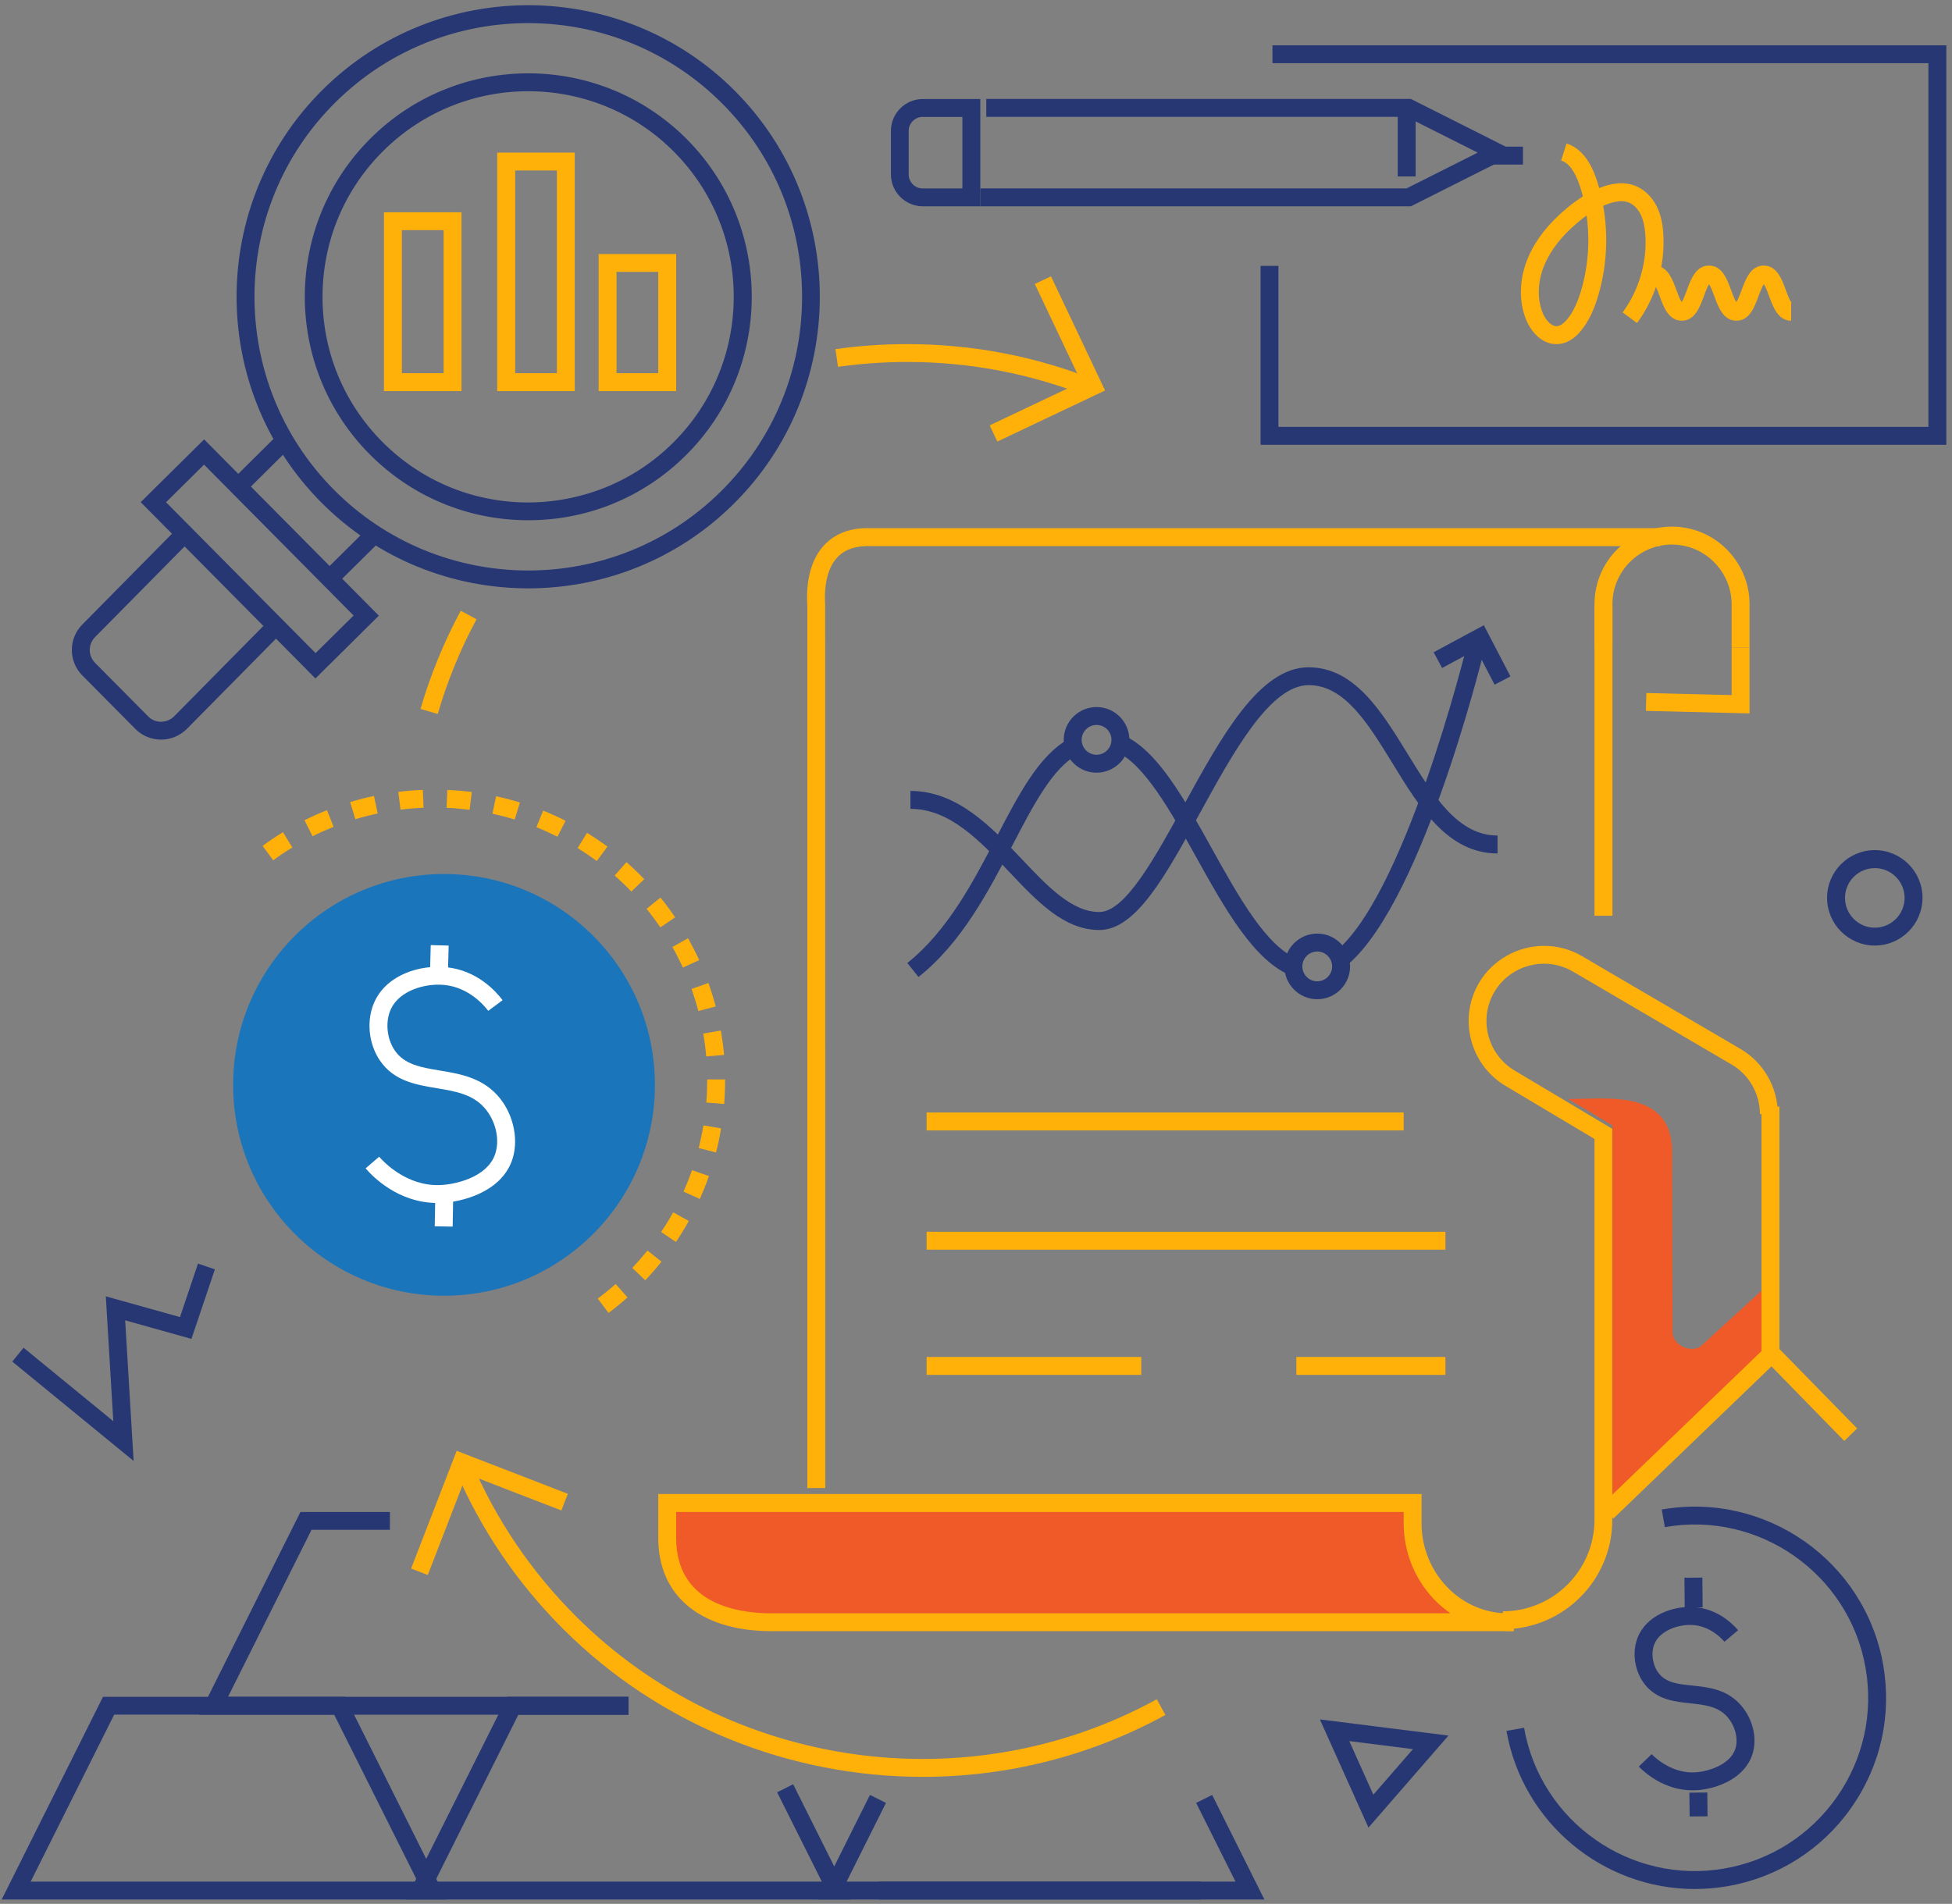 <svg width="245" height="239" viewBox="0 0 245 239" fill="none" xmlns="http://www.w3.org/2000/svg">
<rect x="0" y="0" width="245" height="239" fill="#808080" stroke="none"/>
<g id="Group">
<g id="Group_2">
<path id="Vector" d="M235.31 118.7C232.01 118.7 229.32 116.01 229.32 112.71C229.32 109.41 232.01 106.72 235.31 106.72C238.61 106.72 241.3 109.41 241.3 112.71C241.29 116.02 238.61 118.7 235.31 118.7ZM235.31 108.98C233.25 108.98 231.57 110.66 231.57 112.72C231.57 114.78 233.25 116.46 235.31 116.46C237.37 116.46 239.05 114.78 239.05 112.72C239.05 110.66 237.37 108.98 235.31 108.98Z" fill="#273773"/>
</g>
<g id="Group_3">
<path id="Vector_2" d="M171.76 229.43L165.66 215.85L181.8 217.88L171.76 229.43ZM169.35 218.57L172.37 225.3L177.34 219.58L169.35 218.57Z" fill="#273773"/>
</g>
<g id="Group_4">
<path id="Vector_3" d="M16.77 183.4L1.54 170.93L2.96 169.19L14.22 178.41L13.28 162.74L22.59 165.34L24.85 158.63L26.97 159.35L24.03 168.08L15.71 165.75L16.77 183.4Z" fill="#273773"/>
</g>
<g id="Group_5">
<g id="Group_6">
<g id="Group_7">
<path id="Vector_4" d="M212.71 237.14C201.28 237.14 191.13 228.92 189.08 217.29L191.29 216.9C193.36 228.71 204.67 236.64 216.48 234.56C222.2 233.55 227.19 230.38 230.53 225.62C233.87 220.86 235.15 215.09 234.15 209.37C232.08 197.56 220.77 189.63 208.96 191.71L208.57 189.5C221.6 187.21 234.07 195.95 236.36 208.99C237.47 215.3 236.05 221.67 232.37 226.92C228.69 232.17 223.18 235.67 216.87 236.78C215.48 237.02 214.09 237.14 212.71 237.14Z" fill="#273773"/>
</g>
<g id="Group_8">
<path id="Vector_5" d="M214.286 225.022L212.036 225.047L212.07 228.037L214.32 228.011L214.286 225.022Z" fill="#273773"/>
</g>
<g id="Group_9">
<path id="Vector_6" d="M213.667 198.045L211.417 198.067L211.453 201.807L213.703 201.785L213.667 198.045Z" fill="#273773"/>
</g>
<g id="Group_10">
<path id="Vector_7" d="M212.42 224.75C208.87 224.75 206.4 222.5 205.69 221.77L207.3 220.21C207.72 220.64 209.95 222.77 213.01 222.48C214.4 222.35 217.19 221.55 217.82 219.5C218.2 218.27 217.78 216.64 216.79 215.52C215.62 214.2 213.94 214.02 212.16 213.83C210.18 213.62 207.93 213.38 206.41 211.41C205.17 209.8 204.81 207.47 205.53 205.61C206.62 202.8 209.87 201.63 212.42 201.74C215.48 201.86 217.44 203.82 218.15 204.65L216.44 206.1C216.04 205.63 214.56 204.08 212.33 203.99C210.54 203.92 208.28 204.75 207.63 206.43C207.19 207.56 207.42 209.05 208.19 210.05C209.12 211.26 210.64 211.42 212.4 211.6C214.43 211.81 216.74 212.06 218.48 214.04C220 215.76 220.58 218.16 219.97 220.16C219.06 223.14 215.77 224.47 213.22 224.72C212.95 224.74 212.68 224.75 212.42 224.75Z" fill="#273773"/>
</g>
</g>
</g>
<path id="Vector_8" d="M209.93 167.25C209.93 168.92 212.42 170.02 213.62 168.86L222.59 160.66V170.03L206.37 186.33L204.35 188.39C203.77 188.98 203.09 189.44 202.38 189.74V141.28L196.84 137.97C201.3 137.97 208.52 136.89 209.71 142.84C209.79 143.22 209.83 143.59 209.86 143.98L209.93 167.25Z" fill="#EF5A28"/>
<path id="Vector_9" d="M55.73 162.66C70.349 162.66 82.2 150.809 82.2 136.19C82.2 121.571 70.349 109.72 55.73 109.72C41.111 109.72 29.26 121.571 29.26 136.19C29.26 150.809 41.111 162.66 55.73 162.66Z" fill="#1B75BA"/>
<path id="Vector_10" d="M177.68 191.43V189.06H138.48H108.02C108.01 189.06 82.62 189.06 82.62 189.06V192.61C82.62 199.08 88.31 203.88 95.27 203.28H95.32L190.06 203.07C181.36 202.47 177.68 197.95 177.68 191.43Z" fill="#EF5A28"/>
<g id="Group_11">
<path id="Vector_11" d="M202.5 190.63L200.94 189.01L222.38 168.37L233.09 179.32L231.48 180.89L222.34 171.53L202.5 190.63Z" fill="#FFB10A"/>
</g>
<g id="Group_12">
<path id="Vector_12" d="M223.34 138.91H221.09V169.6H223.34V138.91Z" fill="#FFB10A"/>
</g>
<g id="Group_13">
<g id="Group_14">
<g id="Group_15">
<path id="Vector_13" d="M54.636 149.946L54.565 153.945L56.815 153.985L56.885 149.985L54.636 149.946Z" fill="white"/>
</g>
<g id="Group_16">
<path id="Vector_14" d="M54.063 118.645L53.988 121.464L56.238 121.524L56.312 118.704L54.063 118.645Z" fill="white"/>
</g>
<g id="Group_17">
<path id="Vector_15" d="M54.91 151.02C50 151.02 46.77 147.71 45.89 146.67L47.59 145.21C48.12 145.83 51 148.92 55.22 148.77C57.14 148.7 61.06 147.82 62.11 144.99C62.75 143.26 62.32 140.99 61.02 139.33C59.5 137.39 57.23 137.01 54.83 136.61C52.18 136.17 49.44 135.71 47.68 133.13C46.24 131.01 45.96 128.05 47 125.77C48.58 122.31 52.78 121.09 56.01 121.42C59.89 121.81 62.24 124.44 63.08 125.56L61.28 126.9C60.77 126.22 58.86 123.96 55.79 123.65C53.31 123.4 50.1 124.38 49.05 126.7C48.34 128.27 48.54 130.39 49.54 131.86C50.76 133.65 52.82 133.99 55.2 134.39C57.8 134.82 60.74 135.31 62.8 137.94C64.56 140.19 65.13 143.34 64.23 145.77C62.76 149.71 57.93 150.92 55.31 151.01C55.17 151.02 55.04 151.02 54.91 151.02Z" fill="white"/>
</g>
</g>
</g>
<g id="Group_18">
<path id="Vector_16" d="M219.59 81.28H217.34V75.85C217.34 72.17 214.6 68.99 210.97 68.45C210.62 68.39 210.28 68.36 209.86 68.36C205.73 68.36 202.38 71.72 202.38 75.84V81.27H200.13V75.84C200.13 70.47 204.49 66.11 209.86 66.11C210.42 66.11 210.89 66.15 211.33 66.23C216.02 66.92 219.59 71.06 219.59 75.84V81.28Z" fill="#FFB10A"/>
</g>
<g id="Group_19">
<g id="Group_20">
<path id="Vector_17" d="M103.58 186.81H101.33V76.05C101.12 72.71 101.89 70.01 103.56 68.32C104.98 66.88 106.94 66.2 109.4 66.31H208.35V68.56H109.35C107.5 68.48 106.11 68.93 105.16 69.9C103.95 71.13 103.4 73.23 103.57 75.99L103.58 186.81Z" fill="#FFB10A"/>
</g>
<g id="Group_21">
<path id="Vector_18" d="M202.38 76.04H200.13V114.96H202.38V76.04Z" fill="#FFB10A"/>
</g>
<g id="Group_22">
<path id="Vector_19" d="M188.63 204.53V202.28C194.97 202.28 200.13 197.12 200.13 190.78V142.98L189 136.34C184.52 133.7 183 127.9 185.62 123.41C187.31 120.53 190.45 118.74 193.81 118.74C195.46 118.74 197.1 119.18 198.55 120.02L201.95 122.02L218.47 131.69C221.35 133.38 223.14 136.51 223.14 139.86H220.89C220.89 137.3 219.53 134.91 217.33 133.63L197.41 121.96C196.31 121.32 195.06 120.98 193.8 120.98C191.23 120.98 188.83 122.34 187.55 124.54C185.55 127.96 186.71 132.39 190.13 134.41L202.36 141.71V190.78C202.38 198.37 196.21 204.53 188.63 204.53Z" fill="#FFB10A"/>
</g>
</g>
<g id="Group_23">
<path id="Vector_20" d="M219.59 89.56L206.58 89.24L206.64 87L217.34 87.26V81.28H219.59V89.56Z" fill="#FFB10A"/>
</g>
<g id="Group_24">
<path id="Vector_21" d="M189.31 204.79C189.09 204.79 188.87 204.78 188.65 204.77H96.4C87.76 204.61 82.62 200.24 82.62 193.08V187.55H178.42V191.23C178.42 194.39 179.72 197.44 181.98 199.58C183.85 201.36 186.21 202.38 188.72 202.52H189.95L190.01 204.76C189.78 204.79 189.55 204.79 189.31 204.79ZM84.87 189.81V193.09C84.87 201.11 92.11 202.45 96.43 202.53H182.05C181.49 202.14 180.95 201.7 180.44 201.22C177.73 198.65 176.18 195.02 176.18 191.24V189.81H84.87Z" fill="#FFB10A"/>
</g>
<g id="Group_25">
<path id="Vector_22" d="M136.79 49.86C129.51 46.93 121.8 45.44 113.88 45.44C110.97 45.44 108.04 45.65 105.18 46.05L104.86 43.83C107.83 43.41 110.86 43.2 113.88 43.2C122.09 43.2 130.08 44.74 137.63 47.78L136.79 49.86Z" fill="#FFB10A"/>
</g>
<g id="Group_26">
<path id="Vector_23" d="M54.94 89.63L52.78 89C54.02 84.74 55.72 80.59 57.83 76.67L59.81 77.74C57.77 81.52 56.14 85.52 54.94 89.63Z" fill="#FFB10A"/>
</g>
<g id="Group_27">
<path id="Vector_24" d="M125.18 55.43L124.22 53.4L135.71 47.95L129.88 35.65L131.91 34.69L138.7 49.02L125.18 55.43Z" fill="#FFB10A"/>
</g>
<g id="Group_28">
<g id="Group_29">
<path id="Vector_25" d="M115.81 223.06C99.26 223.06 82.86 216.67 70.67 204.48C64.87 198.68 60.31 191.94 57.12 184.45L59.19 183.57C62.27 190.79 66.67 197.29 72.27 202.89C91.45 222.07 121.44 226.36 145.19 213.32L146.27 215.29C136.73 220.52 126.24 223.06 115.81 223.06Z" fill="#FFB10A"/>
</g>
<g id="Group_30">
<path id="Vector_26" d="M53.69 197.72L51.6 196.91L57.32 182.13L71.27 187.53L70.46 189.62L58.6 185.03L53.69 197.72Z" fill="#FFB10A"/>
</g>
</g>
<g id="Group_31">
<path id="Vector_27" d="M176.18 139.66H116.3V141.91H176.18V139.66Z" fill="#FFB10A"/>
</g>
<g id="Group_32">
<path id="Vector_28" d="M181.42 154.63H116.3V156.88H181.42V154.63Z" fill="#FFB10A"/>
</g>
<g id="Group_33">
<path id="Vector_29" d="M181.42 170.35H162.71V172.6H181.42V170.35Z" fill="#FFB10A"/>
</g>
<g id="Group_34">
<path id="Vector_30" d="M143.24 170.35H116.3V172.6H143.24V170.35Z" fill="#FFB10A"/>
</g>
<g id="Group_35">
<path id="Vector_31" d="M76.38 164.82L75.03 163.02C75.8 162.44 76.56 161.83 77.27 161.19L78.76 162.87C78 163.55 77.2 164.21 76.38 164.82ZM80.99 160.72L79.36 159.17C80.02 158.47 80.66 157.74 81.27 156.99L83.02 158.39C82.37 159.2 81.69 159.98 80.99 160.72ZM84.84 155.91L82.98 154.66C83.52 153.86 84.03 153.03 84.49 152.19L86.45 153.28C85.96 154.17 85.41 155.06 84.84 155.91ZM87.84 150.51L85.79 149.59C86.18 148.71 86.54 147.81 86.86 146.9L88.98 147.64C88.64 148.61 88.25 149.58 87.84 150.51ZM89.87 144.68L87.69 144.12C87.93 143.19 88.13 142.23 88.29 141.28L90.5 141.65C90.34 142.67 90.13 143.69 89.87 144.68ZM90.89 138.59L88.65 138.41C88.73 137.48 88.76 136.54 88.76 135.61V135.51H91.01V135.59C91.01 136.6 90.97 137.61 90.89 138.59ZM88.64 132.62C88.56 131.66 88.43 130.69 88.27 129.75L90.48 129.37C90.65 130.38 90.79 131.41 90.88 132.43L88.64 132.62ZM87.65 126.92C87.41 125.99 87.12 125.06 86.8 124.15L88.92 123.4C89.26 124.37 89.57 125.36 89.83 126.35L87.65 126.92ZM85.71 121.46C85.31 120.59 84.87 119.72 84.4 118.88L86.36 117.78C86.86 118.68 87.33 119.6 87.76 120.53L85.71 121.46ZM82.88 116.42C82.34 115.62 81.76 114.84 81.15 114.09L82.9 112.68C83.55 113.48 84.16 114.31 84.74 115.16L82.88 116.42ZM79.24 111.92C78.57 111.22 77.87 110.55 77.15 109.91L78.63 108.23C79.4 108.91 80.15 109.62 80.86 110.37L79.24 111.92ZM74.9 108.09C74.13 107.52 73.32 106.97 72.5 106.46L73.68 104.55C74.55 105.09 75.41 105.67 76.24 106.28L74.9 108.09ZM34.29 108L32.96 106.19C33.79 105.58 34.65 105 35.52 104.47L36.69 106.39C35.87 106.89 35.06 107.43 34.29 108ZM69.97 105.04C69.11 104.61 68.23 104.2 67.33 103.84L68.17 101.76C69.12 102.14 70.07 102.57 70.98 103.04L69.97 105.04ZM39.23 104.98L38.22 102.97C39.14 102.51 40.09 102.08 41.04 101.71L41.87 103.8C40.98 104.15 40.09 104.55 39.23 104.98ZM64.6 102.88C63.68 102.6 62.74 102.35 61.8 102.15L62.27 99.96C63.27 100.18 64.28 100.44 65.26 100.74L64.6 102.88ZM44.6 102.84L43.95 100.69C44.93 100.39 45.94 100.13 46.94 99.92L47.4 102.12C46.47 102.32 45.53 102.56 44.6 102.84ZM58.94 101.66C57.99 101.54 57.02 101.45 56.05 101.41L56.15 99.17C57.18 99.21 58.21 99.3 59.22 99.43L58.94 101.66ZM50.27 101.64L49.99 99.41C51.01 99.28 52.04 99.2 53.07 99.16L53.16 101.4C52.19 101.44 51.22 101.52 50.27 101.64Z" fill="#FFB10A"/>
</g>
<g id="Group_36">
<g id="Group_37">
<path id="Vector_32" d="M168.46 121.64L167.15 119.82C176.14 113.35 184.02 81.41 184.1 81.09L186.28 81.62C185.95 82.96 178.12 114.69 168.46 121.64Z" fill="#273773"/>
</g>
<g id="Group_38">
<path id="Vector_33" d="M162.22 122.54C157.46 120.78 153.74 114.08 150.14 107.61C146.93 101.84 143.61 95.87 140.02 94.32L140.91 92.26C145.21 94.11 148.56 100.14 152.1 106.52C155.5 112.64 159.02 118.97 163 120.44L162.22 122.54Z" fill="#273773"/>
</g>
<g id="Group_39">
<path id="Vector_34" d="M115.28 122.65L113.88 120.89C118.94 116.87 122.2 110.62 125.07 105.1C127.94 99.58 130.42 94.82 134.18 92.74L135.27 94.7C132.1 96.46 129.76 100.94 127.06 106.14C124.09 111.86 120.71 118.34 115.28 122.65Z" fill="#273773"/>
</g>
<g id="Group_40">
<path id="Vector_35" d="M137.98 116.75C133.56 116.75 130.19 113.18 126.62 109.4C122.97 105.54 119.2 101.54 114.27 101.54V99.29C120.16 99.29 124.46 103.84 128.25 107.85C131.48 111.27 134.53 114.49 137.98 114.49C141.23 114.49 144.98 107.64 148.61 101.02C153.26 92.54 158.06 83.77 164.24 83.77C170 83.77 173.39 89.29 176.67 94.63C179.91 99.91 182.97 104.89 187.96 104.89V107.14C181.71 107.14 178.17 101.38 174.76 95.8C171.67 90.77 168.75 86.01 164.25 86.01C159.4 86.01 154.72 94.56 150.59 102.1C146.28 109.97 142.56 116.75 137.98 116.75Z" fill="#273773"/>
</g>
<g id="Group_41">
<path id="Vector_36" d="M187.59 85.95L185.3 81.54L181 83.86L179.94 81.88L186.24 78.49L189.58 84.91L187.59 85.95Z" fill="#273773"/>
</g>
<g id="Group_42">
<path id="Vector_37" d="M165.33 125.44C163.06 125.44 161.21 123.59 161.21 121.32C161.21 119.05 163.06 117.2 165.33 117.2C167.6 117.2 169.45 119.05 169.45 121.32C169.45 123.59 167.6 125.44 165.33 125.44ZM165.33 119.45C164.3 119.45 163.46 120.29 163.46 121.32C163.46 122.35 164.3 123.19 165.33 123.19C166.36 123.19 167.2 122.35 167.2 121.32C167.2 120.29 166.36 119.45 165.33 119.45Z" fill="#273773"/>
</g>
<g id="Group_43">
<path id="Vector_38" d="M137.63 97C135.36 97 133.51 95.15 133.51 92.88C133.51 90.61 135.36 88.76 137.63 88.76C139.9 88.76 141.75 90.61 141.75 92.88C141.75 95.15 139.9 97 137.63 97ZM137.63 91.01C136.6 91.01 135.76 91.85 135.76 92.88C135.76 93.91 136.6 94.75 137.63 94.75C138.66 94.75 139.5 93.91 139.5 92.88C139.51 91.85 138.67 91.01 137.63 91.01Z" fill="#273773"/>
</g>
</g>
<g id="Group_44">
<g id="Group_45">
<g id="Group_46">
<path id="Vector_39" d="M46.201 66.266L40.618 71.798L42.201 73.396L47.784 67.864L46.201 66.266Z" fill="#273773"/>
</g>
<g id="Group_47">
<path id="Vector_40" d="M34.741 54.692L29.158 60.224L30.742 61.822L36.325 56.291L34.741 54.692Z" fill="#273773"/>
</g>
<g id="Group_48">
<path id="Vector_41" d="M39.59 85.17L17.66 63.04L25.62 55.16L47.55 77.29L39.59 85.17ZM20.84 63.05L39.61 81.99L44.38 77.27L25.61 58.33L20.84 63.05Z" fill="#273773"/>
</g>
<g id="Group_49">
<path id="Vector_42" d="M20.21 92.85C18.98 92.84 17.84 92.37 16.99 91.51L10.33 84.79C8.57 83.01 8.58 80.13 10.36 78.37L22.16 66.42L23.76 68L11.95 79.96C11.04 80.86 11.04 82.31 11.93 83.21L18.59 89.93C19.02 90.37 19.6 90.61 20.21 90.61C20.81 90.59 21.4 90.38 21.83 89.95L33.63 78L35.23 79.58L23.42 91.54C22.54 92.38 21.41 92.85 20.21 92.85Z" fill="#273773"/>
</g>
<g id="Group_50">
<path id="Vector_43" d="M66.3 73.86C56.86 73.86 47.43 70.25 40.28 63.03C26.07 48.68 26.18 25.45 40.52 11.24C54.87 -2.97 78.1 -2.86 92.31 11.48C106.52 25.83 106.41 49.06 92.07 63.27C84.95 70.33 75.62 73.86 66.3 73.86ZM41.88 61.45C55.22 74.92 77.03 75.02 90.49 61.68C97.01 55.22 100.63 46.6 100.67 37.42C100.71 28.24 97.18 19.59 90.72 13.07C77.38 -0.4 55.57 -0.5 42.11 12.84C28.64 26.17 28.54 47.98 41.88 61.45ZM66.31 65.31C66.26 65.31 66.22 65.31 66.17 65.31C58.67 65.27 51.64 62.32 46.37 57C35.48 46.01 35.56 28.21 46.56 17.32C57.55 6.43 75.35 6.51 86.24 17.51C97.13 28.5 97.05 46.3 86.05 57.19C80.76 62.43 73.75 65.31 66.31 65.31ZM48.13 18.92C43.23 23.77 40.52 30.24 40.48 37.14C40.45 44.04 43.1 50.53 47.95 55.43C52.8 60.33 59.27 63.04 66.17 63.08C73.05 63.08 79.56 60.46 84.46 55.6C94.57 45.58 94.65 29.21 84.63 19.09C74.62 8.97 58.25 8.9 48.13 18.92Z" fill="#273773"/>
</g>
</g>
</g>
<g id="Group_51">
<g id="Group_52">
<path id="Vector_44" d="M57.92 49.1H48.19V26.65H57.92V49.1ZM50.44 46.85H55.68V28.89H50.44V46.85Z" fill="#FFB10A"/>
</g>
<g id="Group_53">
<path id="Vector_45" d="M72.14 49.1H62.41V19.16H72.14V49.1ZM64.66 46.85H69.9V21.4H64.66V46.85Z" fill="#FFB10A"/>
</g>
<g id="Group_54">
<path id="Vector_46" d="M84.87 49.1H75.14V31.89H84.87V49.1ZM77.38 46.85H82.62V34.13H77.38V46.85Z" fill="#FFB10A"/>
</g>
</g>
<g id="Group_55">
<g id="Group_56">
<path id="Vector_47" d="M244.29 55.84H158.22V33.38H160.46V53.59H242.04V7.93H159.71V5.69H244.29V55.84Z" fill="#273773"/>
</g>
<g id="Group_57">
<g id="Group_58">
<g id="Group_59">
<path id="Vector_48" d="M123.04 25.9H115.83C113.62 25.9 111.82 24.1 111.82 21.89V16.44C111.82 14.23 113.62 12.43 115.83 12.43H123.04V25.9ZM115.82 14.67C114.85 14.67 114.05 15.46 114.05 16.44V21.89C114.05 22.86 114.84 23.66 115.82 23.66H120.79V14.68H115.82V14.67Z" fill="#273773"/>
</g>
<g id="Group_60">
<path id="Vector_49" d="M177.08 25.9H123.04V23.65H176.54L185.47 19.16L176.54 14.67H123.79V12.42H177.08L190.47 19.16L177.08 25.9Z" fill="#273773"/>
</g>
<g id="Group_61">
<path id="Vector_50" d="M191.15 18.41H187.41V20.66H191.15V18.41Z" fill="#273773"/>
</g>
</g>
<g id="Group_62">
<path id="Vector_51" d="M177.68 13.92H175.43V22.15H177.68V13.92Z" fill="#273773"/>
</g>
</g>
</g>
<g id="Group_63">
<path id="Vector_52" d="M224.82 40.26C223.18 40.26 222.55 38.56 222.05 37.19C221.88 36.72 221.61 35.99 221.38 35.68C221.16 35.99 220.89 36.72 220.71 37.19C220.21 38.56 219.58 40.26 217.94 40.26C216.3 40.26 215.67 38.56 215.17 37.19C215 36.72 214.73 35.99 214.51 35.68C214.29 35.99 214.02 36.72 213.85 37.19C213.35 38.56 212.72 40.26 211.08 40.26C209.44 40.26 208.81 38.56 208.31 37.19C208.11 36.64 207.77 35.72 207.53 35.56C207.54 35.57 207.59 35.59 207.64 35.59V33.34C209.28 33.34 209.91 35.04 210.41 36.41C210.58 36.88 210.85 37.61 211.07 37.92C211.29 37.61 211.56 36.88 211.73 36.41C212.23 35.04 212.86 33.34 214.5 33.34C216.14 33.34 216.77 35.04 217.27 36.41C217.44 36.88 217.71 37.61 217.93 37.92C218.15 37.61 218.42 36.88 218.6 36.41C219.1 35.04 219.73 33.34 221.37 33.34C223.01 33.34 223.64 35.04 224.14 36.41C224.34 36.96 224.68 37.88 224.92 38.04C224.91 38.03 224.86 38.01 224.81 38.01V40.26H224.82Z" fill="#FFB10A"/>
</g>
<g id="Group_64">
<path id="Vector_53" d="M195.34 43.2C193.48 43.2 192.15 41.6 191.56 40.16C190.59 37.81 190.68 34.95 191.8 32.32C192.7 30.19 194.27 28.16 196.46 26.3C197.21 25.66 197.94 25.12 198.67 24.66C198.56 24.23 198.44 23.8 198.3 23.38C197.71 21.55 196.92 20.46 195.94 20.15L196.62 18.01C198.33 18.56 199.62 20.13 200.44 22.69C200.54 23 200.63 23.3 200.72 23.61C200.91 23.54 201.1 23.47 201.28 23.4C202.68 22.94 203.94 22.88 205.02 23.24C206.24 23.65 207.31 24.63 207.95 25.93C208.43 26.9 208.69 28.02 208.77 29.45C209 33.36 207.8 37.4 205.47 40.55L203.66 39.22C205.68 36.49 206.72 32.98 206.52 29.59C206.45 28.46 206.26 27.62 205.93 26.93C205.55 26.16 204.96 25.59 204.31 25.38C203.7 25.18 202.92 25.23 201.99 25.54C201.73 25.62 201.48 25.72 201.22 25.84C201.89 29.6 201.67 33.53 200.57 37.19C200.02 39.02 199.36 40.37 198.48 41.46C197.63 42.52 196.67 43.1 195.64 43.19C195.54 43.19 195.44 43.2 195.34 43.2ZM199.14 27.05C198.74 27.33 198.34 27.65 197.92 28.01C196 29.65 194.63 31.4 193.87 33.2C192.98 35.28 192.9 37.51 193.64 39.31C193.99 40.17 194.73 41.01 195.44 40.95C195.94 40.9 196.42 40.43 196.74 40.04C197.43 39.19 197.96 38.08 198.43 36.54C199.34 33.48 199.58 30.21 199.14 27.05Z" fill="#FFB10A"/>
</g>
<g id="Group_65">
<g id="Group_66">
<path id="Vector_54" d="M150.73 238.46H102.63L109.19 225.33L111.2 226.33L106.26 236.21H150.73V238.46Z" fill="#273773"/>
</g>
<g id="Group_67">
<path id="Vector_55" d="M158.7 238.46H110.32V236.21H155.07L150.13 226.33L152.14 225.33L158.7 238.46Z" fill="#273773"/>
</g>
<g id="Group_68">
<path id="Vector_56" d="M106.78 238.46H50.94L63.67 213.01H78.88V215.26H65.06L54.58 236.21H103.15L97.54 225L99.55 223.99L106.78 238.46Z" fill="#273773"/>
</g>
<g id="Group_69">
<path id="Vector_57" d="M78.88 215.26H24.98L37.71 189.81H48.94V192.05H39.1L28.62 213.01H78.88V215.26Z" fill="#273773"/>
</g>
<g id="Group_70">
<path id="Vector_58" d="M56.05 238.46H0.21L12.93 213.01H43.32L56.05 238.46ZM3.85 236.21H52.42L41.94 215.25H14.33L3.85 236.21Z" fill="#273773"/>
</g>
</g>
</g>
</svg>
